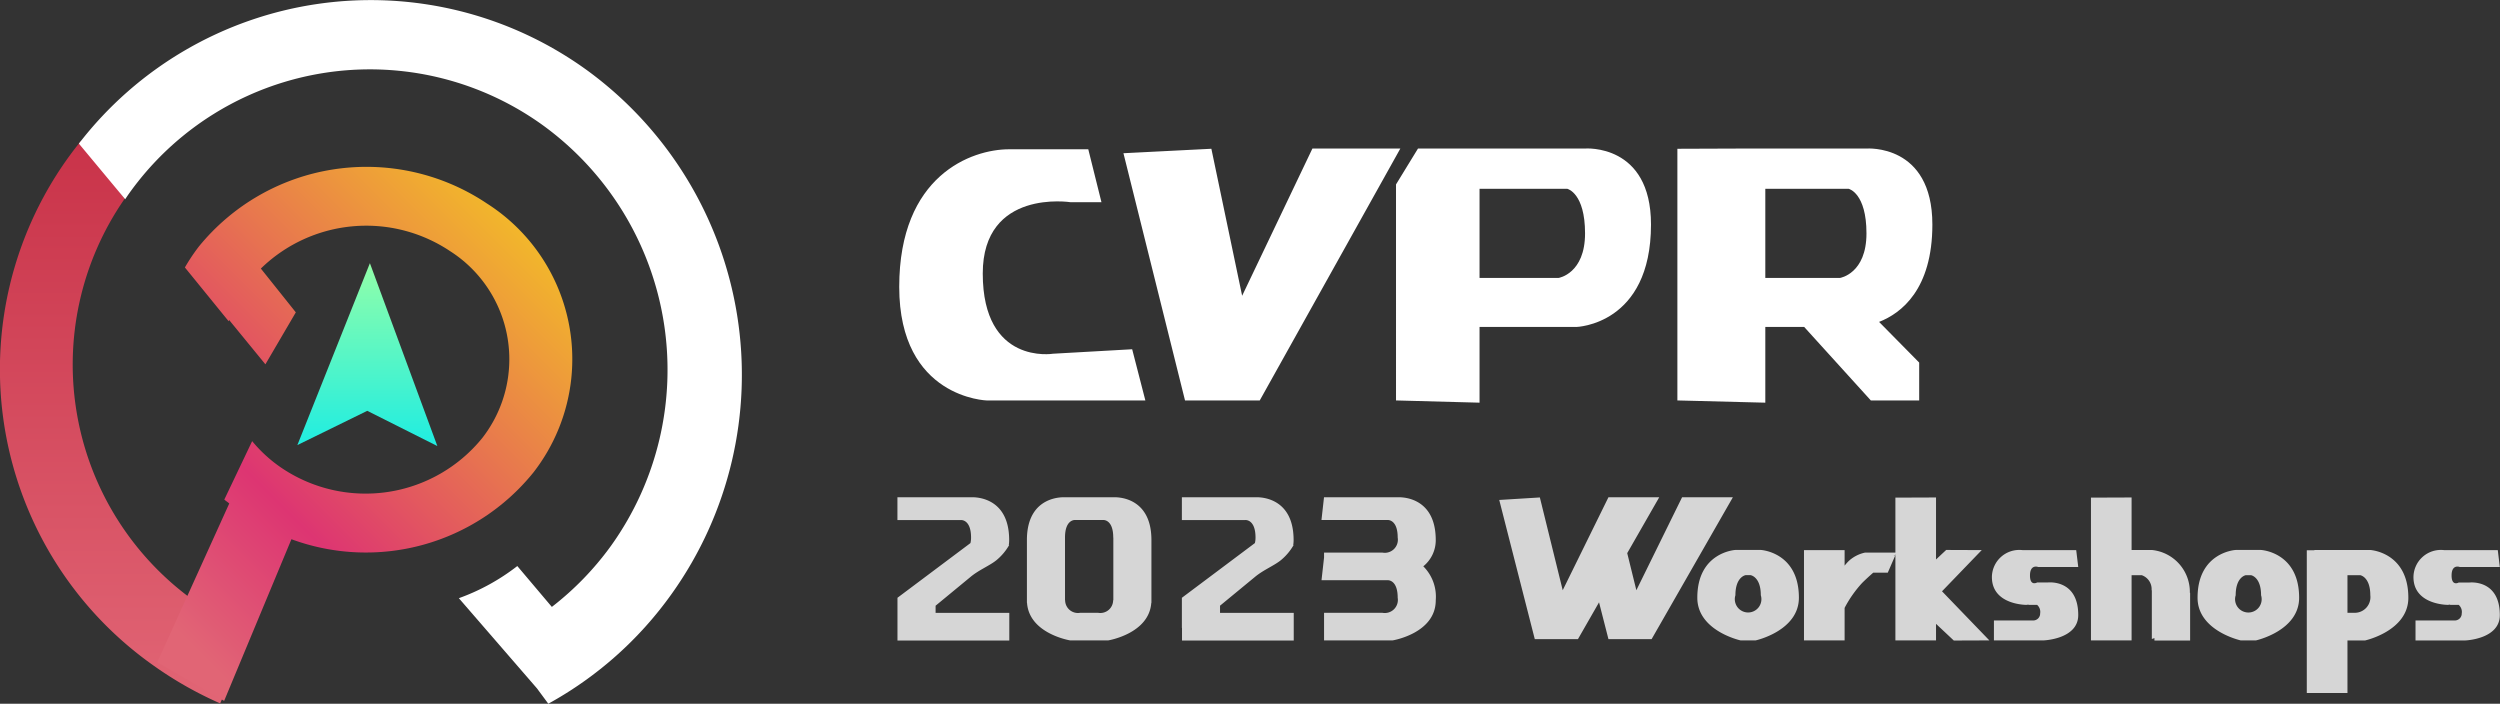 <svg id="logo" xmlns="http://www.w3.org/2000/svg" xmlns:xlink="http://www.w3.org/1999/xlink" width="177.844" height="50.063" viewBox="0 0 177.844 50.063">
  <rect x="0" y="0" width="177.844" height="50.063" fill="#333333" stroke="none"/>
  <defs>
    <style>
      .cls-1, .cls-2, .cls-3, .cls-4, .cls-5 {
        fill-rule: evenodd;
      }

      .cls-1 {
        fill: url(#linear-gradient);
      }

      .cls-2 {
        fill: url(#linear-gradient-2);
      }

      .cls-3, .cls-5 {
        fill: #fff;
      }

      .cls-4 {
        fill: url(#linear-gradient-3);
      }

      .cls-5 {
        opacity: 0.8;
      }
    </style>
    <linearGradient id="linear-gradient" x1="35.938" y1="78.031" x2="35.938" y2="38.031" gradientUnits="userSpaceOnUse">
      <stop offset="0" stop-color="#e16575"/>
      <stop offset="1" stop-color="#c93349"/>
    </linearGradient>
    <linearGradient id="linear-gradient-2" x1="38.188" y1="73.641" x2="67.719" y2="44.109" gradientUnits="userSpaceOnUse">
      <stop offset="0" stop-color="#e16575"/>
      <stop offset="0.037" stop-color="#e16575"/>
      <stop offset="0.313" stop-color="#dd3572"/>
      <stop offset="0.935" stop-color="#f2b72b"/>
      <stop offset="1" stop-color="#f2b72b"/>
    </linearGradient>
    <linearGradient id="linear-gradient-3" x1="53.141" y1="59.719" x2="53.141" y2="46.719" gradientUnits="userSpaceOnUse">
      <stop offset="0" stop-color="#1fede1"/>
      <stop offset="1" stop-color="#92ffa9"/>
    </linearGradient>
  </defs>
  <path id="_1" data-name="1" class="cls-1" d="M32.768,38.017l3.1,4.124A20.668,20.668,0,0,0,40.93,70.825a21.317,21.317,0,0,0,3.931,2.212l-2.2,5a26.582,26.582,0,0,1-4.735-2.688A25.78,25.78,0,0,1,31.992,39.02Q32.369,38.507,32.768,38.017Z" transform="translate(-27 -28)"/>
  <path id="_1-2" data-name="1" class="cls-2" d="M64.939,61.618a15.31,15.31,0,0,1-17.207,4.741l-4.787,11.5-4.758-2.743,5.122-11.3c-0.114-.1-0.242-0.18-0.353-0.276l1.982-4.159a9.933,9.933,0,0,0,2.116,1.922,10.686,10.686,0,0,0,14.252-2.142,9.123,9.123,0,0,0-2.294-13.3,10.737,10.737,0,0,0-13.455,1.244l2.487,3.115L45.88,53.917,43.3,50.764c-0.01.03-.024,0.06-0.034,0.09l-3.113-3.828a13.646,13.646,0,0,1,.978-1.469,15.379,15.379,0,0,1,20.509-3.08A13.129,13.129,0,0,1,64.939,61.618Z" transform="translate(-27 -28)"/>
  <path id="_1-3" data-name="1" class="cls-3" d="M74.771,70.261a26.373,26.373,0,0,1-8.766,7.8L65.2,76.972l-5.558-6.418A15.117,15.117,0,0,0,63.8,68.267l2.457,2.907a21.138,21.138,0,0,0,4.216-4.357,21.5,21.5,0,0,0-4.756-29.835,21.031,21.031,0,0,0-29.547,4.8c-0.093.13-.177,0.262-0.266,0.392l-3.293-3.958A26.216,26.216,0,0,1,68.84,33.056,26.814,26.814,0,0,1,74.771,70.261Z" transform="translate(-27 -28)"/>
  <path id="_1-4" data-name="1" class="cls-4" d="M53.314,46.721l-5.16,12.941,4.972-2.437,4.986,2.506Z" transform="translate(-27 -28)"/>
  <path id="_1-5" data-name="1" class="cls-5" d="M201.4,68.94c0,0.791.506,0.5,0.506,0.5h0.071v0h0.687s2.167-.262,2.167,2.32c0,1.714-2.457,1.8-2.457,1.8h-3.54V72.139h2.782a0.493,0.493,0,0,0,.506-0.5,0.658,0.658,0,0,0-.217-0.61H201.29l0.009-.022-0.154.022s-2.457.014-2.457-1.978a1.95,1.95,0,0,1,2.168-1.918h3.83l0.144,1.2h-2.854S201.4,68.111,201.4,68.94Zm-7.407,4.617V77.3H191.1V67.144l0.54,0,0-.019h3.974s2.71,0.148,2.71,3.4c0,2.357-3.071,3.034-3.071,3.034h-1.265Zm0.9-4.64h-0.9v2.676h0.542a1.116,1.116,0,0,0,1.084-1.249C195.617,69.03,194.9,68.917,194.9,68.917Zm-7.768,4.64H186.4s-3.071-.676-3.071-3.034c0-3.252,2.71-3.4,2.71-3.4h1.806s2.71,0.148,2.71,3.4c0,2.357-3.071,3.034-3.071,3.034h-0.361Zm0-4.64h-0.362s-0.722.112-.722,1.428a0.946,0.946,0,1,0,1.806,0C187.849,69.03,187.127,68.917,187.127,68.917Zm-6.868,4.476c-0.064.023-.125,0.044-0.181,0.062V70.46c0-.037,0-0.076,0-0.115s0-.1,0-0.141V69.99h-0.017a1.048,1.048,0,0,0-.7-1.072h-0.723v4.64h-2.89V63.4l2.89-.011v3.736h1.445a3,3,0,0,1,2.7,3.047H182.8v3.392h-2.538v-0.17Zm-8.343-3.957h0.072v0h0.687s2.168-.262,2.168,2.32c0,1.714-2.457,1.8-2.457,1.8h-3.541V72.139h2.782a0.493,0.493,0,0,0,.506-0.5,0.658,0.658,0,0,0-.217-0.61H171.3l0.009-.022-0.154.022s-2.456.014-2.456-1.978a1.949,1.949,0,0,1,2.167-1.918h3.83l0.145,1.2h-2.855s-0.578-.22-0.578.609C171.41,69.731,171.916,69.437,171.916,69.437Zm-5.925,4.13-1.265-1.187v1.177h-2.89V67.449l-0.131.1,0.131-.06-0.542,1.249h-1.035c-0.264.231-.528,0.473-0.772,0.713a8.227,8.227,0,0,0-1.264,1.793v2.312h-2.89V67.133h2.89V68.24a3.1,3.1,0,0,1,.361-0.393,2.506,2.506,0,0,1,1.084-.535h2.168V63.4l2.89-.011V67.8l0.723-.678,2.529,0.01-2.826,2.931,3.368,3.493Zm-14.452-.01h-0.723s-3.071-.676-3.071-3.034c0-3.252,2.71-3.4,2.71-3.4h1.807s2.709,0.148,2.709,3.4c0,2.357-3.071,3.034-3.071,3.034h-0.361Zm0-4.64h-0.361s-0.723.112-.723,1.428a0.946,0.946,0,1,0,1.807,0C152.262,69.03,151.539,68.917,151.539,68.917Zm-10.116,4.55-0.669-2.617-1.5,2.617h-3.071l-2.529-9.9,2.89-.178,1.626,6.6,3.252-6.612h3.613l-2.276,3.973,0.65,2.639,3.252-6.612h3.613l-5.781,10.092h-3.071Zm-15.355.09H121.19V71.594h4.155a0.931,0.931,0,0,0,1.084-1.07c0-1.14-.543-1.242-0.687-1.249h-4.733l0.181-1.615V67.311h4.155a0.931,0.931,0,0,0,1.084-1.07c0-1.315-.723-1.249-0.723-1.249h-4.7l0.181-1.616h5.239s2.71-.209,2.71,3.044a2.386,2.386,0,0,1-.886,1.866,3.053,3.053,0,0,1,.886,2.416C129.139,73.059,126.068,73.557,126.068,73.557Zm-14.99-.888V70.525h0l5.194-3.892a1.592,1.592,0,0,0,.045-0.39c0-1.315-.723-1.249-0.723-1.249h-4.516V63.376h5.239s2.709-.209,2.709,3.044a2.538,2.538,0,0,1-.026.355h0.026a3.9,3.9,0,0,1-.9,1.071c-0.491.4-1.22,0.678-1.834,1.182l-2.5,2.059V71.6h5.243v1.968h-7.948V72.67Zm-5.243.888h-2.71s-2.913-.474-3.063-2.677h-0.008V66.417c0-3.249,2.71-3.041,2.71-3.041H106.2s2.709-.209,2.71,3.041V70.88H108.9C108.748,73.083,105.835,73.557,105.835,73.557Zm0.361-7.316c0-1.315-.722-1.249-0.722-1.249h-1.987s-0.723-.066-0.723,1.249V70.7h0.009a0.91,0.91,0,0,0,1.075.892h1.264a0.911,0.911,0,0,0,1.076-.892H106.2V66.241ZM90.844,72.67V70.524h0l0,0h0l5.191-3.89a1.614,1.614,0,0,0,.044-0.39c0-1.315-.723-1.249-0.723-1.249H90.841V63.376H96.08s2.71-.209,2.71,3.044a2.537,2.537,0,0,1-.026.355H98.79a3.911,3.911,0,0,1-.9,1.071c-0.491.4-1.221,0.678-1.834,1.182l-2.5,2.061V71.6h5.243v1.968H90.844V72.67Z" transform="translate(-27 -28)"/>
  <path id="_1-6" data-name="1" class="cls-3" d="M160.673,50.9l2.853,2.892v2.694h-3.44l-4.742-5.229H152.58v5.388l-6.255-.159V38.584l4.378-.016v0h9.07s4.691-.371,4.691,5.405C164.464,48.6,162.244,50.286,160.673,50.9Zm-2.151-9.468H152.58v6.338H157.9s1.876-.3,1.876-3.168S158.522,41.436,158.522,41.436Zm-19.39,9.825h-6.881v5.388l-5.942-.159V41.119l1.564-2.553h11.884s4.691-.371,4.691,5.405C144.448,51.126,139.132,51.26,139.132,51.26Zm-0.626-9.825h-6.255v6.338h5.63s1.876-.3,1.876-3.168S138.506,41.436,138.506,41.436ZM111.3,56.489L106.919,38.9l6.255-.317,2.189,10.458,5-10.476h6.255L116.614,56.489H111.3ZM96.911,47.457c0,6.534,5,5.706,5,5.706l5.629-.318,0.939,3.645H97.224s-6.255-.147-6.255-8.081,5.142-9.79,7.819-9.79h5.63l0.938,3.767h-2.189S96.911,41.4,96.911,47.457Z" transform="translate(-27 -28)"/>
</svg>
